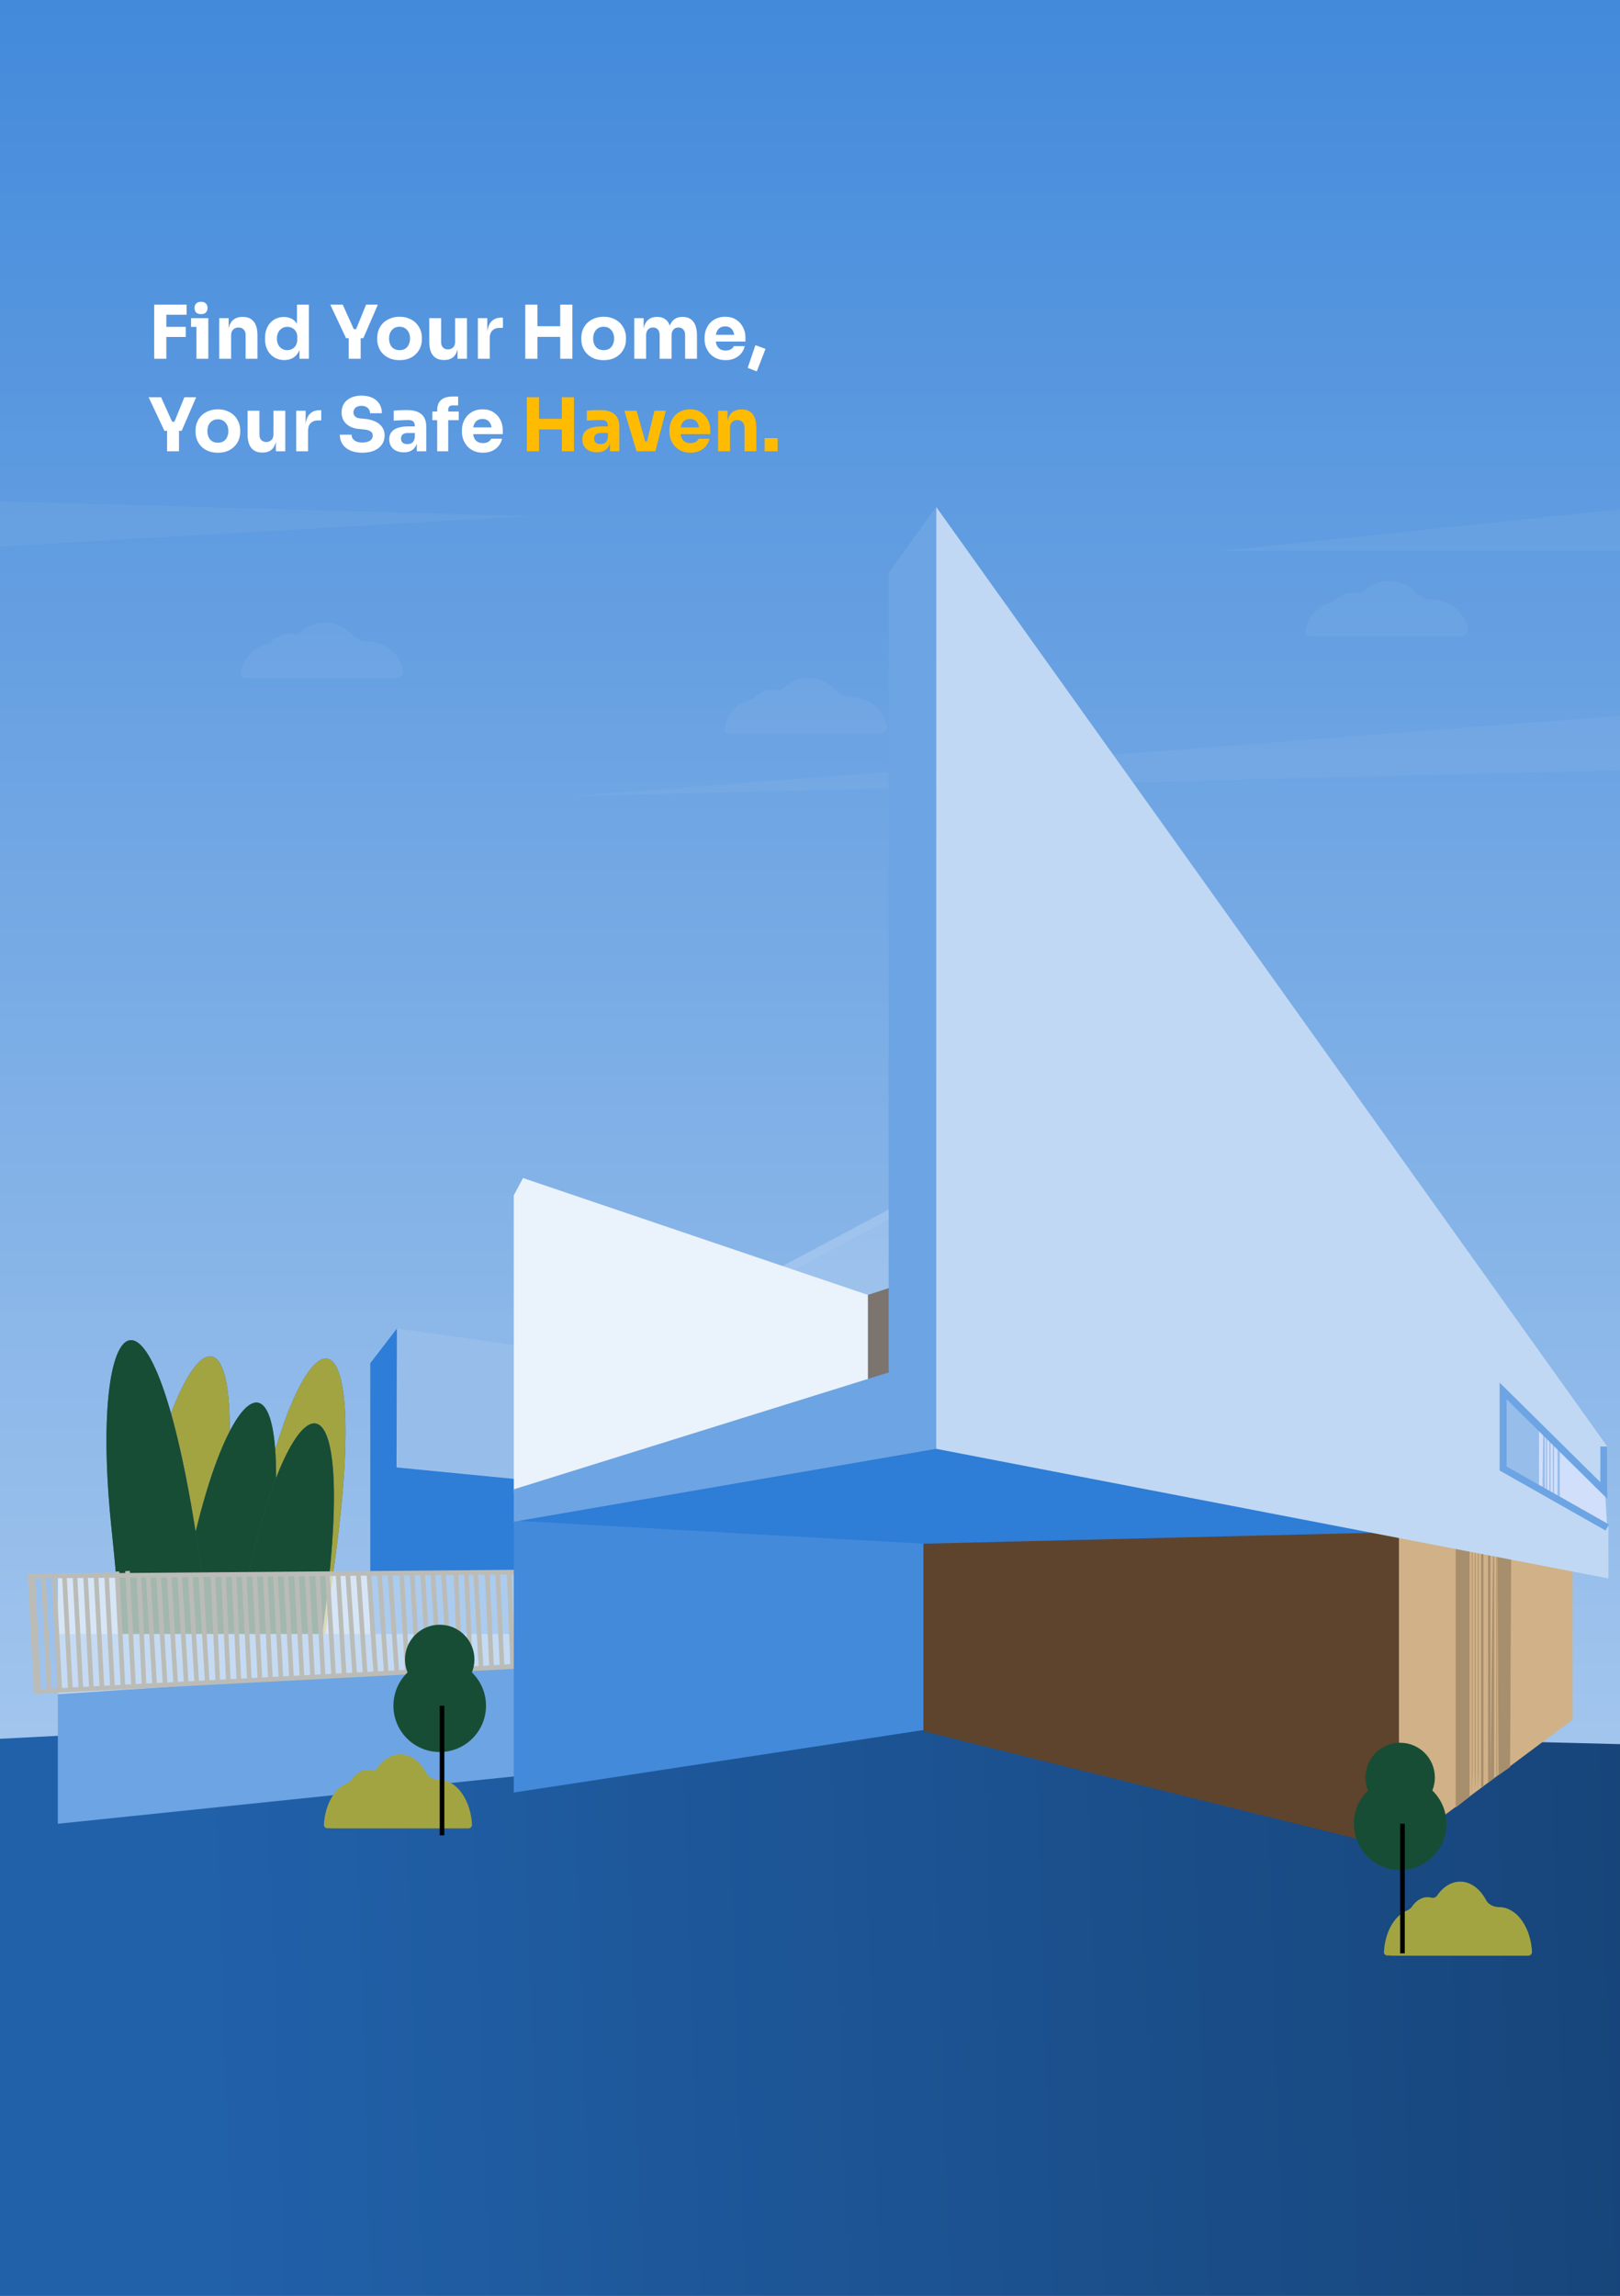 <svg width="700" height="992" viewBox="0 0 700 992" fill="none" xmlns="http://www.w3.org/2000/svg">
<g clip-path="url(#clip0_70_457)">
<rect width="719" height="992" fill="url(#paint0_linear_70_457)"/>
<path d="M199.451 741L-60.585 754.407H-96.021L-108 992H732V754.407L199.451 741Z" fill="url(#paint1_linear_70_457)"/>
<path fill-rule="evenodd" clip-rule="evenodd" d="M170.942 293C172.994 293 174.701 291.314 174.221 289.319C173.548 286.522 172.115 283.938 170.047 281.871C167.096 278.919 163.092 277.261 158.918 277.261C156.342 277.261 153.757 276.111 152.032 274.198C151.851 273.997 151.665 273.801 151.473 273.61C150.012 272.148 148.277 270.989 146.367 270.198C144.457 269.407 142.411 269 140.344 269C138.277 269 136.23 269.407 134.321 270.198C132.411 270.989 130.676 272.148 129.215 273.61C128.625 274.199 127.761 274.43 126.945 274.259C126.237 274.111 125.51 274.035 124.775 274.035C121.969 274.035 119.277 275.15 117.292 277.134C116.76 277.666 116.101 278.061 115.372 278.245C114.658 278.425 113.957 278.656 113.274 278.939C111.436 279.701 109.766 280.816 108.359 282.223C106.952 283.63 105.837 285.3 105.075 287.138C104.521 288.477 104.162 289.886 104.008 291.322C103.913 292.209 104.646 292.935 105.538 292.935H107.121C107.139 292.935 107.154 292.949 107.154 292.967C107.154 292.985 107.169 293 107.187 293H170.942Z" fill="white" fill-opacity="0.05"/>
<path fill-rule="evenodd" clip-rule="evenodd" d="M379.942 317C381.994 317 383.701 315.314 383.221 313.319C382.548 310.522 381.115 307.938 379.047 305.871C376.096 302.919 372.092 301.261 367.918 301.261C365.342 301.261 362.757 300.111 361.032 298.198C360.851 297.997 360.665 297.801 360.473 297.61C359.012 296.148 357.277 294.989 355.367 294.198C353.457 293.407 351.411 293 349.344 293C347.277 293 345.23 293.407 343.321 294.198C341.411 294.989 339.676 296.148 338.215 297.61C337.625 298.199 336.761 298.43 335.945 298.259C335.237 298.111 334.51 298.035 333.775 298.035C330.969 298.035 328.277 299.15 326.292 301.134C325.76 301.666 325.101 302.061 324.372 302.245C323.658 302.425 322.957 302.656 322.274 302.939C320.436 303.701 318.766 304.816 317.359 306.223C315.952 307.63 314.837 309.3 314.075 311.138C313.521 312.477 313.162 313.886 313.008 315.322C312.913 316.209 313.646 316.935 314.538 316.935H316.121C316.139 316.935 316.154 316.949 316.154 316.967C316.154 316.985 316.169 317 316.187 317H379.942Z" fill="white" fill-opacity="0.05"/>
<path fill-rule="evenodd" clip-rule="evenodd" d="M630.942 275C632.994 275 634.701 273.314 634.221 271.319C633.548 268.522 632.115 265.938 630.047 263.871C627.096 260.919 623.092 259.261 618.918 259.261C616.342 259.261 613.757 258.111 612.032 256.198C611.851 255.997 611.665 255.801 611.473 255.61C610.012 254.148 608.277 252.989 606.367 252.198C604.457 251.407 602.411 251 600.344 251C598.277 251 596.23 251.407 594.321 252.198C592.411 252.989 590.676 254.148 589.215 255.61C588.625 256.199 587.761 256.43 586.945 256.259C586.237 256.111 585.51 256.035 584.775 256.035C581.969 256.035 579.277 257.15 577.292 259.134C576.76 259.666 576.101 260.061 575.372 260.245C574.658 260.425 573.957 260.656 573.274 260.939C571.436 261.701 569.766 262.816 568.359 264.223C566.952 265.63 565.837 267.3 565.075 269.138C564.521 270.477 564.162 271.886 564.008 273.322C563.913 274.209 564.646 274.935 565.538 274.935H567.121C567.139 274.935 567.154 274.949 567.154 274.967C567.154 274.985 567.169 275 567.187 275H630.942Z" fill="white" fill-opacity="0.05"/>
<path d="M793.237 330.5L247 344L808 301L793.237 330.5Z" fill="white" fill-opacity="0.05"/>
<path d="M110.5 661.636C128.5 568.136 161 552.636 145 672.136C135.085 746.192 137.534 741.246 91.432 741.138C90.299 742.808 90 741.136 90 741.136C90.483 741.136 90.96 741.137 91.432 741.138C93.579 737.975 98.72 722.826 110.5 661.636Z" fill="url(#paint2_linear_70_457)"/>
<path d="M110.5 661.636C128.5 568.136 161 552.636 145 672.136C135.085 746.192 137.534 741.246 91.432 741.138C90.299 742.808 90 741.136 90 741.136C90.483 741.136 90.96 741.137 91.432 741.138C93.579 737.975 98.72 722.826 110.5 661.636Z" fill="#A2A442"/>
<path d="M60.5 660.636C78.5 567.136 111 551.636 95 671.136C85.085 745.192 87.534 740.246 41.432 740.138C40.298 741.808 40 740.136 40 740.136C40.483 740.136 40.96 740.137 41.432 740.138C43.579 736.975 48.72 721.826 60.5 660.636Z" fill="url(#paint3_linear_70_457)"/>
<path d="M60.5 660.636C78.5 567.136 111 551.636 95 671.136C85.085 745.192 87.534 740.246 41.432 740.138C40.298 741.808 40 740.136 40 740.136C40.483 740.136 40.96 740.137 41.432 740.138C43.579 736.975 48.72 721.826 60.5 660.636Z" fill="#A2A442"/>
<path d="M80.5 680.636C98.5 587.136 131 571.636 115 691.136C105.085 765.192 107.534 760.246 61.432 760.138C60.298 761.808 60 760.136 60 760.136C60.483 760.136 60.96 760.137 61.432 760.138C63.579 756.975 68.72 741.826 80.5 680.636Z" fill="url(#paint4_linear_70_457)"/>
<path d="M80.5 680.636C98.5 587.136 131 571.636 115 691.136C105.085 765.192 107.534 760.246 61.432 760.138C60.298 761.808 60 760.136 60 760.136C60.483 760.136 60.96 760.137 61.432 760.138C63.579 756.975 68.72 741.826 80.5 680.636Z" fill="#174D34"/>
<path d="M105.5 689.636C123.5 596.136 156 580.636 140 700.136C130.085 774.192 132.534 769.246 86.432 769.138C85.299 770.808 85 769.136 85 769.136C85.483 769.136 85.96 769.137 86.432 769.138C88.579 765.975 93.72 750.826 105.5 689.636Z" fill="url(#paint5_linear_70_457)"/>
<path d="M105.5 689.636C123.5 596.136 156 580.636 140 700.136C130.085 774.192 132.534 769.246 86.432 769.138C85.299 770.808 85 769.136 85 769.136C85.483 769.136 85.96 769.137 86.432 769.138C88.579 765.975 93.72 750.826 105.5 689.636Z" fill="#174D34"/>
<path d="M48.08 659.394C38.345 564.676 64.993 540.461 84.142 659.497C96.009 733.266 96.928 727.822 52.754 741.017C52.151 742.943 51.383 741.428 51.383 741.428C51.844 741.289 52.302 741.152 52.754 741.017C53.897 737.369 54.45 721.381 48.08 659.394Z" fill="url(#paint6_linear_70_457)"/>
<path d="M48.08 659.394C38.345 564.676 64.993 540.461 84.142 659.497C96.009 733.266 96.928 727.822 52.754 741.017C52.151 742.943 51.383 741.428 51.383 741.428C51.844 741.289 52.302 741.152 52.754 741.017C53.897 737.369 54.45 721.381 48.08 659.394Z" fill="#174D34"/>
<g opacity="0.2" filter="url(#filter0_b_70_457)">
<path d="M388 525L224.5 612V643L388 592V525Z" fill="white" fill-opacity="0.8"/>
<path d="M390 525V521.67L387.061 523.234L223.561 610.234L222.5 610.799V612V643V645.719L225.096 644.909L388.596 593.909L390 593.471V592V525Z" stroke="white" stroke-width="4"/>
</g>
<path d="M160 589L171.5 574L386.5 604.5V743L171 767.5H160V589Z" fill="#97BEEB"/>
<path d="M171.5 574L160 589V767.5H171L171.5 574Z" fill="#2E7DD7"/>
<path d="M171 767.5V634L387 655.121V742L171 767.5Z" fill="#2E7DD7"/>
<path d="M404 625.5L222 657.5L404 669.5L609 663L404 625.5Z" fill="#2E7DD7"/>
<path d="M399 748V667L604.5 662V799L399 748Z" fill="#5E442D"/>
<path d="M604.5 799V662.5L679.5 677V743L604.5 799Z" fill="#D1B187"/>
<path d="M25 788V706H311V758.319L25 788Z" fill="#6DA4E3"/>
<g filter="url(#filter1_b_70_457)">
<path d="M25 732V680H311V713.178L25 732Z" fill="white" fill-opacity="0.6"/>
</g>
<path d="M629 781V663L635 668.5V776.269L629 781Z" fill="#D1B187"/>
<path d="M629 781V663L635 668.5V776.269L629 781Z" fill="black" fill-opacity="0.2"/>
<path d="M647.5 767L647 663L653 668.5L652.5 763.5L647.5 767Z" fill="#D1B187"/>
<path d="M647.5 767L647 663L653 668.5L652.5 763.5L647.5 767Z" fill="black" fill-opacity="0.2"/>
<path d="M636 775.5V662L636.3 667.5V766L636 775.5Z" fill="#D1B187"/>
<path d="M636 775.5V662L636.3 667.5V766L636 775.5Z" fill="black" fill-opacity="0.2"/>
<path d="M637.3 774.588V662L637.6 667.5V766L637.3 774.588Z" fill="#D1B187"/>
<path d="M637.3 774.588V662L637.6 667.5V766L637.3 774.588Z" fill="black" fill-opacity="0.2"/>
<path d="M644 769.5L645.3 662L645.6 667.5V768.29L644 769.5Z" fill="#D1B187"/>
<path d="M644 769.5L645.3 662L645.6 667.5V768.29L644 769.5Z" fill="black" fill-opacity="0.2"/>
<path d="M375 614.5V559.5L398 552V611.5L375 614.5Z" fill="#7C746E"/>
<path d="M638.6 773.585V662L638.9 667.5V766L638.6 773.585Z" fill="#D1B187"/>
<path d="M638.6 773.585V662L638.9 667.5V766L638.6 773.585Z" fill="black" fill-opacity="0.2"/>
<path d="M646.6 767.623V662L646.9 667.5V767.495L646.6 767.623Z" fill="#D1B187"/>
<path d="M646.6 767.623V662L646.9 667.5V767.495L646.6 767.623Z" fill="black" fill-opacity="0.2"/>
<path d="M222 516.5L226 509L375 559.5V614L226 645H222V516.5Z" fill="#EAF2FB"/>
<path d="M640 772.5V662L641 667.5V771.75L640 772.5Z" fill="#D1B187"/>
<path d="M640 772.5V662L641 667.5V771.75L640 772.5Z" fill="black" fill-opacity="0.2"/>
<path d="M643 770.331V662L644 667.5V769.5L643 770.331Z" fill="#D1B187"/>
<path d="M643 770.331V662L644 667.5V769.5L643 770.331Z" fill="black" fill-opacity="0.2"/>
<path d="M14.138 680.934L16.76 730.865M18.688 680.695L21.31 730.626M23.238 680.456L25.861 730.387M27.789 680.217L30.411 730.148M32.339 679.978L34.961 729.909M36.889 679.739L39.512 729.67M41.44 679.5L44.062 729.431M45.99 679.261L48.612 729.192M50.54 679.022L53.163 728.953M55.09 678.783L57.713 728.714M60 680.609L62.263 728.475M64 680.577L66.814 728.236M68.5 680.54L71.364 727.997M73.05 680.301L75.914 727.758M77.601 680.062L80.465 727.519M82.151 679.823L85.015 727.28M86.701 679.584L89.565 727.041M92 680.348L94.116 726.802M96.55 680.109L98.666 726.563M101.101 679.87L103.216 726.324M105.484 680.439L107.767 726.085M110.035 680.2L112.317 725.846M114.585 679.961L116.867 725.607M118.969 680.127L121.418 725.368M123.519 679.888L125.968 725.129M128.069 679.649L130.518 724.89M132.62 679.41L135.069 724.651M137.239 679.978L139.619 724.412M141.5 679.943L144.169 724.173M146.05 679.704L148.72 723.934M150.299 680.678L153.27 723.695M154.849 680.439L157.82 723.456M159.399 680.2L162.37 723.217M163.95 679.961L166.921 722.978M168.5 679.722L171.471 722.739M173.5 679.681L176.021 722.5M178.05 679.442L180.572 722.261M182.601 679.203L185.122 722.022M187 679.571L189.672 721.783M191.55 679.332L194.223 721.544M197 679.489L198.773 721.305M201.5 679.453L203.323 721.066M205.5 679.42L207.874 720.827M210.5 679.379L212.424 720.588M215 679.342L216.974 720.349M220 679.301L221.525 720.11M13 680.994L224.937 679.261L224.937 719.927L15.622 730.921L13 680.994Z" stroke="#BBBCB7" stroke-width="2"/>
<path d="M222 774.5V657L399 667V747.5L222 774.5Z" fill="#438ADB"/>
<path d="M404.5 626V219L694.5 625V644L649.5 601V634.5L695 659V682L404.5 626Z" fill="#C0D8F3"/>
<path d="M384 247.5V593L222 643.5V657.5L404.5 626V219L384 247.5Z" fill="#6DA4E3"/>
<g filter="url(#filter2_b_70_457)">
<path d="M650 634.5L694.451 659.689L693.5 644L650 601V634.5Z" fill="#E0E7FF" fill-opacity="0.8"/>
</g>
<path d="M650 634.782L665 641.5V617.5L650 601V634.782Z" fill="#97BEEB"/>
<path d="M666.5 643L667.5 646V619.5L666.833 617L666.5 643Z" fill="#97BEEB"/>
<path d="M673 647L674 650V623.5L673 624.5V647Z" fill="#97BEEB"/>
<path d="M669.5 644.5L670 646V621L669.5 622V644.5Z" fill="#97BEEB"/>
<path d="M668 645.5L668.5 646.5V621.356L668 621V645.5Z" fill="#97BEEB"/>
<path d="M671 646.5L671.5 647.657V623L671 624V646.5Z" fill="#97BEEB"/>
<path d="M694.5 660L649.5 634.5V601L693 644V625" stroke="#6DA4E3" stroke-width="3"/>
<path fill-rule="evenodd" clip-rule="evenodd" d="M142.861 789.956C142.861 789.932 142.842 789.913 142.818 789.913H141.398C140.59 789.913 139.931 789.257 139.97 788.45C140.077 786.298 140.416 784.182 140.979 782.183C141.668 779.733 142.679 777.506 143.953 775.631C145.227 773.755 146.739 772.267 148.404 771.252C148.941 770.925 149.49 770.649 150.048 770.425C150.851 770.103 151.557 769.561 152.043 768.846C153.84 766.199 156.278 764.713 158.82 764.713C159.387 764.713 159.949 764.787 160.499 764.931C161.366 765.158 162.336 764.888 162.84 764.147C164.163 762.198 165.735 760.652 167.464 759.597C169.194 758.543 171.047 758 172.919 758C174.791 758 176.644 758.543 178.374 759.597C180.103 760.652 181.675 762.198 182.998 764.147C183.412 764.756 183.799 765.4 184.157 766.077C185.19 768.025 187.535 769.014 189.741 769.014C193.521 769.014 197.147 771.225 199.82 775.161C202.223 778.698 203.679 783.368 203.949 788.318C204 789.246 203.242 790 202.313 790H200.631C200.631 790 200.631 790 200.631 790C200.631 790 200.631 790 200.631 790H142.905C142.881 790 142.861 789.98 142.861 789.956Z" fill="#A2A442"/>
<path fill-rule="evenodd" clip-rule="evenodd" d="M600.892 844.956C600.892 844.932 600.873 844.913 600.849 844.913H599.429C598.621 844.913 597.962 844.257 598.002 843.45C598.108 841.298 598.448 839.182 599.01 837.183C599.699 834.733 600.71 832.506 601.984 830.631C603.258 828.755 604.77 827.267 606.435 826.252C606.972 825.925 607.521 825.649 608.08 825.425C608.883 825.103 609.588 824.561 610.074 823.846C611.871 821.199 614.309 819.713 616.851 819.713C617.418 819.713 617.98 819.787 618.53 819.931C619.398 820.158 620.367 819.888 620.871 819.147C622.195 817.198 623.766 815.652 625.495 814.597C627.225 813.543 629.078 813 630.95 813C632.822 813 634.676 813.543 636.405 814.597C638.134 815.652 639.706 817.198 641.029 819.147C641.443 819.756 641.83 820.4 642.189 821.077C643.221 823.025 645.567 824.014 647.772 824.014C651.553 824.014 655.178 826.225 657.851 830.161C660.254 833.698 661.71 838.368 661.98 843.318C662.031 844.246 661.273 845 660.344 845H658.662C658.662 845 658.662 845 658.662 845C658.662 845 658.662 845 658.662 845H600.936C600.912 845 600.892 844.98 600.892 844.956Z" fill="#A2A442"/>
<path fill-rule="evenodd" clip-rule="evenodd" d="M203.908 722.628C204.612 720.89 205 718.99 205 717C205 708.716 198.284 702 190 702C181.716 702 175 708.716 175 717C175 718.99 175.388 720.89 176.092 722.628C172.335 726.264 170 731.359 170 737C170 748.046 178.954 757 190 757C201.046 757 210 748.046 210 737C210 731.359 207.665 726.264 203.908 722.628Z" fill="#174D34"/>
<path fill-rule="evenodd" clip-rule="evenodd" d="M618.908 773.628C619.612 771.89 620 769.99 620 768C620 759.716 613.284 753 605 753C596.716 753 590 759.716 590 768C590 769.99 590.388 771.89 591.092 773.628C587.335 777.264 585 782.359 585 788C585 799.046 593.954 808 605 808C616.046 808 625 799.046 625 788C625 782.359 622.665 777.264 618.908 773.628Z" fill="#174D34"/>
<line x1="191" y1="737" x2="191" y2="793" stroke="black" stroke-width="2"/>
<line x1="606" y1="788" x2="606" y2="844" stroke="black" stroke-width="2"/>
<path d="M739 238H528L739 216V238Z" fill="white" fill-opacity="0.05"/>
<path d="M229 223L-23.5 216V237.5L229 223Z" fill="white" fill-opacity="0.05"/>
<path d="M66.624 155V131.64H71.872V155H66.624ZM71.232 145.592V141.24H80.256V145.592H71.232ZM71.232 135.992V131.64H80.64V135.992H71.232ZM84.887 155V137.464H90.007V155H84.887ZM82.551 141.24V137.464H90.007V141.24H82.551ZM86.871 135.736C85.911 135.736 85.196 135.491 84.727 135C84.279 134.488 84.055 133.848 84.055 133.08C84.055 132.291 84.279 131.651 84.727 131.16C85.196 130.648 85.911 130.392 86.871 130.392C87.831 130.392 88.535 130.648 88.983 131.16C89.452 131.651 89.687 132.291 89.687 133.08C89.687 133.848 89.452 134.488 88.983 135C88.535 135.491 87.831 135.736 86.871 135.736ZM94.742 155V137.464H98.806V144.984H98.518C98.518 143.192 98.742 141.699 99.19 140.504C99.66 139.309 100.364 138.413 101.302 137.816C102.241 137.219 103.382 136.92 104.726 136.92H104.95C106.998 136.92 108.556 137.592 109.622 138.936C110.71 140.259 111.254 142.275 111.254 144.984V155H106.134V144.696C106.134 143.757 105.857 142.989 105.302 142.392C104.748 141.795 104.001 141.496 103.062 141.496C102.102 141.496 101.324 141.805 100.726 142.424C100.15 143.021 99.862 143.811 99.862 144.792V155H94.742ZM122.849 155.576C121.612 155.576 120.481 155.352 119.457 154.904C118.455 154.456 117.58 153.837 116.833 153.048C116.087 152.237 115.511 151.288 115.105 150.2C114.721 149.112 114.529 147.939 114.529 146.68V145.944C114.529 144.685 114.711 143.512 115.073 142.424C115.457 141.336 116.001 140.387 116.705 139.576C117.431 138.744 118.295 138.104 119.297 137.656C120.3 137.187 121.42 136.952 122.657 136.952C124.065 136.952 125.281 137.261 126.305 137.88C127.329 138.477 128.129 139.373 128.705 140.568C129.281 141.741 129.601 143.192 129.665 144.92L128.321 143.672V131.64H133.473V155H129.409V147.736H130.113C130.049 149.4 129.697 150.819 129.057 151.992C128.439 153.165 127.596 154.061 126.529 154.68C125.463 155.277 124.236 155.576 122.849 155.576ZM124.129 151.288C124.919 151.288 125.633 151.117 126.273 150.776C126.935 150.413 127.457 149.891 127.841 149.208C128.247 148.525 128.449 147.704 128.449 146.744V145.56C128.449 144.621 128.247 143.832 127.841 143.192C127.436 142.552 126.903 142.061 126.241 141.72C125.58 141.379 124.865 141.208 124.097 141.208C123.244 141.208 122.476 141.432 121.793 141.88C121.132 142.307 120.609 142.904 120.225 143.672C119.841 144.419 119.649 145.293 119.649 146.296C119.649 147.32 119.841 148.205 120.225 148.952C120.609 149.699 121.143 150.275 121.825 150.68C122.508 151.085 123.276 151.288 124.129 151.288ZM149.54 146.136L142.724 131.64H148.1L152.996 142.488L152.068 142.2H154.756L153.764 142.488L158.18 131.64H163.268L156.996 146.136H149.54ZM150.692 155V145.4H155.844V155H150.692ZM172.63 155.608C171.094 155.608 169.729 155.373 168.534 154.904C167.339 154.413 166.326 153.752 165.494 152.92C164.683 152.088 164.065 151.139 163.638 150.072C163.211 148.984 162.998 147.843 162.998 146.648V145.912C162.998 144.696 163.211 143.544 163.638 142.456C164.086 141.347 164.726 140.376 165.558 139.544C166.411 138.712 167.435 138.061 168.63 137.592C169.825 137.101 171.158 136.856 172.63 136.856C174.145 136.856 175.489 137.101 176.662 137.592C177.857 138.061 178.87 138.712 179.702 139.544C180.534 140.376 181.174 141.347 181.622 142.456C182.07 143.544 182.294 144.696 182.294 145.912V146.648C182.294 147.843 182.081 148.984 181.654 150.072C181.227 151.139 180.598 152.088 179.766 152.92C178.955 153.752 177.953 154.413 176.758 154.904C175.563 155.373 174.187 155.608 172.63 155.608ZM172.63 151.288C173.633 151.288 174.465 151.075 175.126 150.648C175.787 150.221 176.289 149.624 176.63 148.856C176.993 148.088 177.174 147.235 177.174 146.296C177.174 145.293 176.993 144.419 176.63 143.672C176.267 142.904 175.745 142.296 175.062 141.848C174.401 141.4 173.59 141.176 172.63 141.176C171.691 141.176 170.881 141.4 170.198 141.848C169.515 142.296 168.993 142.904 168.63 143.672C168.289 144.419 168.118 145.293 168.118 146.296C168.118 147.235 168.289 148.088 168.63 148.856C168.971 149.624 169.483 150.221 170.166 150.648C170.849 151.075 171.67 151.288 172.63 151.288ZM191.787 155.544C189.761 155.544 188.203 154.893 187.115 153.592C186.027 152.269 185.483 150.285 185.483 147.64V137.464H190.603V147.896C190.603 148.835 190.87 149.581 191.403 150.136C191.937 150.691 192.651 150.968 193.547 150.968C194.465 150.968 195.211 150.68 195.787 150.104C196.363 149.528 196.651 148.749 196.651 147.768V137.464H201.771V155H197.707V147.608H198.059C198.059 149.379 197.825 150.861 197.355 152.056C196.907 153.229 196.235 154.104 195.339 154.68C194.443 155.256 193.334 155.544 192.011 155.544H191.787ZM206.492 155V137.464H210.556V144.984H210.46C210.46 142.509 210.983 140.6 212.028 139.256C213.095 137.912 214.631 137.24 216.636 137.24H217.308V141.656H216.028C214.62 141.656 213.532 142.04 212.764 142.808C211.996 143.555 211.612 144.643 211.612 146.072V155H206.492ZM242.072 155V131.64H247.32V155H242.072ZM226.968 155V131.64H232.216V155H226.968ZM231.288 145.56V140.952H243V145.56H231.288ZM260.818 155.608C259.282 155.608 257.916 155.373 256.722 154.904C255.527 154.413 254.514 153.752 253.682 152.92C252.871 152.088 252.252 151.139 251.826 150.072C251.399 148.984 251.186 147.843 251.186 146.648V145.912C251.186 144.696 251.399 143.544 251.826 142.456C252.274 141.347 252.914 140.376 253.746 139.544C254.599 138.712 255.623 138.061 256.818 137.592C258.012 137.101 259.346 136.856 260.818 136.856C262.332 136.856 263.676 137.101 264.85 137.592C266.044 138.061 267.058 138.712 267.89 139.544C268.722 140.376 269.362 141.347 269.81 142.456C270.258 143.544 270.482 144.696 270.482 145.912V146.648C270.482 147.843 270.268 148.984 269.842 150.072C269.415 151.139 268.786 152.088 267.954 152.92C267.143 153.752 266.14 154.413 264.946 154.904C263.751 155.373 262.375 155.608 260.818 155.608ZM260.818 151.288C261.82 151.288 262.652 151.075 263.314 150.648C263.975 150.221 264.476 149.624 264.818 148.856C265.18 148.088 265.362 147.235 265.362 146.296C265.362 145.293 265.18 144.419 264.818 143.672C264.455 142.904 263.932 142.296 263.25 141.848C262.588 141.4 261.778 141.176 260.818 141.176C259.879 141.176 259.068 141.4 258.385 141.848C257.703 142.296 257.18 142.904 256.818 143.672C256.476 144.419 256.306 145.293 256.306 146.296C256.306 147.235 256.476 148.088 256.818 148.856C257.159 149.624 257.671 150.221 258.354 150.648C259.036 151.075 259.858 151.288 260.818 151.288ZM274.055 155V137.464H278.119V145.016H277.831C277.831 143.224 278.055 141.731 278.503 140.536C278.951 139.341 279.623 138.445 280.519 137.848C281.415 137.229 282.513 136.92 283.815 136.92H284.039C285.361 136.92 286.46 137.229 287.335 137.848C288.231 138.445 288.903 139.341 289.351 140.536C289.82 141.731 290.055 143.224 290.055 145.016H288.807C288.807 143.224 289.031 141.731 289.479 140.536C289.948 139.341 290.631 138.445 291.527 137.848C292.423 137.229 293.521 136.92 294.823 136.92H295.047C296.369 136.92 297.479 137.229 298.375 137.848C299.292 138.445 299.985 139.341 300.455 140.536C300.924 141.731 301.159 143.224 301.159 145.016V155H296.039V144.728C296.039 143.768 295.783 142.989 295.271 142.392C294.78 141.795 294.076 141.496 293.159 141.496C292.241 141.496 291.516 141.805 290.983 142.424C290.449 143.021 290.183 143.821 290.183 144.824V155H285.031V144.728C285.031 143.768 284.775 142.989 284.263 142.392C283.772 141.795 283.079 141.496 282.183 141.496C281.244 141.496 280.508 141.805 279.975 142.424C279.441 143.021 279.175 143.821 279.175 144.824V155H274.055ZM313.556 155.608C312.062 155.608 310.74 155.352 309.588 154.84C308.457 154.328 307.508 153.645 306.74 152.792C305.993 151.917 305.417 150.947 305.012 149.88C304.628 148.792 304.436 147.683 304.436 146.552V145.912C304.436 144.739 304.628 143.619 305.012 142.552C305.417 141.464 305.993 140.493 306.74 139.64C307.486 138.787 308.414 138.115 309.524 137.624C310.654 137.112 311.934 136.856 313.364 136.856C315.241 136.856 316.82 137.283 318.1 138.136C319.401 138.968 320.393 140.067 321.076 141.432C321.758 142.776 322.1 144.248 322.1 145.848V147.576H306.58V144.664H318.996L317.332 146.008C317.332 144.963 317.182 144.067 316.884 143.32C316.585 142.573 316.137 142.008 315.54 141.624C314.964 141.219 314.238 141.016 313.364 141.016C312.468 141.016 311.71 141.219 311.092 141.624C310.473 142.029 310.004 142.627 309.684 143.416C309.364 144.184 309.204 145.133 309.204 146.264C309.204 147.309 309.353 148.227 309.652 149.016C309.95 149.784 310.42 150.381 311.06 150.808C311.7 151.235 312.532 151.448 313.556 151.448C314.494 151.448 315.262 151.267 315.86 150.904C316.457 150.541 316.862 150.093 317.076 149.56H321.78C321.524 150.733 321.022 151.779 320.276 152.696C319.529 153.613 318.59 154.328 317.46 154.84C316.329 155.352 315.028 155.608 313.556 155.608ZM327.004 160.472L323.068 158.936L326.428 149.144L330.78 150.744L327.004 160.472ZM71.04 186.136L64.224 171.64H69.6L74.496 182.488L73.568 182.2H76.256L75.264 182.488L79.68 171.64H84.768L78.496 186.136H71.04ZM72.192 195V185.4H77.344V195H72.192ZM94.13 195.608C92.594 195.608 91.229 195.373 90.034 194.904C88.839 194.413 87.826 193.752 86.994 192.92C86.183 192.088 85.565 191.139 85.138 190.072C84.711 188.984 84.498 187.843 84.498 186.648V185.912C84.498 184.696 84.711 183.544 85.138 182.456C85.586 181.347 86.226 180.376 87.058 179.544C87.911 178.712 88.935 178.061 90.13 177.592C91.325 177.101 92.658 176.856 94.13 176.856C95.645 176.856 96.989 177.101 98.162 177.592C99.357 178.061 100.37 178.712 101.202 179.544C102.034 180.376 102.674 181.347 103.122 182.456C103.57 183.544 103.794 184.696 103.794 185.912V186.648C103.794 187.843 103.581 188.984 103.154 190.072C102.727 191.139 102.098 192.088 101.266 192.92C100.455 193.752 99.453 194.413 98.258 194.904C97.063 195.373 95.687 195.608 94.13 195.608ZM94.13 191.288C95.133 191.288 95.965 191.075 96.626 190.648C97.287 190.221 97.789 189.624 98.13 188.856C98.493 188.088 98.674 187.235 98.674 186.296C98.674 185.293 98.493 184.419 98.13 183.672C97.767 182.904 97.245 182.296 96.562 181.848C95.901 181.4 95.09 181.176 94.13 181.176C93.191 181.176 92.381 181.4 91.698 181.848C91.015 182.296 90.493 182.904 90.13 183.672C89.789 184.419 89.618 185.293 89.618 186.296C89.618 187.235 89.789 188.088 90.13 188.856C90.471 189.624 90.983 190.221 91.666 190.648C92.349 191.075 93.17 191.288 94.13 191.288ZM113.287 195.544C111.261 195.544 109.703 194.893 108.615 193.592C107.527 192.269 106.983 190.285 106.983 187.64V177.464H112.103V187.896C112.103 188.835 112.37 189.581 112.903 190.136C113.437 190.691 114.151 190.968 115.047 190.968C115.965 190.968 116.711 190.68 117.287 190.104C117.863 189.528 118.151 188.749 118.151 187.768V177.464H123.271V195H119.207V187.608H119.559C119.559 189.379 119.325 190.861 118.855 192.056C118.407 193.229 117.735 194.104 116.839 194.68C115.943 195.256 114.834 195.544 113.511 195.544H113.287ZM127.992 195V177.464H132.056V184.984H131.96C131.96 182.509 132.483 180.6 133.528 179.256C134.595 177.912 136.131 177.24 138.136 177.24H138.808V181.656H137.528C136.12 181.656 135.032 182.04 134.264 182.808C133.496 183.555 133.112 184.643 133.112 186.072V195H127.992ZM156.596 195.608C154.484 195.608 152.702 195.277 151.252 194.616C149.801 193.933 148.702 193.016 147.956 191.864C147.209 190.691 146.836 189.347 146.836 187.832H151.924C151.924 188.429 152.084 188.984 152.404 189.496C152.745 190.008 153.257 190.424 153.94 190.744C154.622 191.043 155.508 191.192 156.596 191.192C157.577 191.192 158.398 191.064 159.06 190.808C159.721 190.552 160.222 190.2 160.564 189.752C160.905 189.283 161.076 188.749 161.076 188.152C161.076 187.405 160.756 186.819 160.116 186.392C159.476 185.944 158.441 185.656 157.012 185.528L155.252 185.368C152.926 185.176 151.07 184.451 149.684 183.192C148.297 181.933 147.604 180.269 147.604 178.2C147.604 176.707 147.956 175.416 148.66 174.328C149.385 173.24 150.388 172.408 151.668 171.832C152.948 171.235 154.462 170.936 156.212 170.936C158.046 170.936 159.614 171.256 160.916 171.896C162.238 172.515 163.252 173.4 163.956 174.552C164.66 175.683 165.012 177.016 165.012 178.552H159.892C159.892 177.976 159.753 177.453 159.476 176.984C159.198 176.493 158.782 176.099 158.228 175.8C157.694 175.501 157.022 175.352 156.212 175.352C155.444 175.352 154.793 175.48 154.26 175.736C153.748 175.992 153.364 176.344 153.108 176.792C152.852 177.219 152.724 177.688 152.724 178.2C152.724 178.861 152.958 179.437 153.428 179.928C153.897 180.419 154.665 180.707 155.732 180.792L157.524 180.952C159.23 181.101 160.734 181.475 162.036 182.072C163.337 182.648 164.35 183.448 165.076 184.472C165.822 185.475 166.196 186.701 166.196 188.152C166.196 189.645 165.801 190.957 165.012 192.088C164.244 193.197 163.145 194.061 161.716 194.68C160.286 195.299 158.58 195.608 156.596 195.608ZM180.116 195V189.816H179.252V184.184C179.252 183.288 179.038 182.616 178.612 182.168C178.185 181.72 177.502 181.496 176.564 181.496C176.094 181.496 175.476 181.507 174.708 181.528C173.94 181.549 173.15 181.581 172.34 181.624C171.529 181.667 170.793 181.709 170.132 181.752V177.432C170.622 177.389 171.198 177.347 171.86 177.304C172.521 177.261 173.204 177.229 173.908 177.208C174.612 177.187 175.273 177.176 175.892 177.176C177.684 177.176 179.188 177.432 180.404 177.944C181.641 178.456 182.58 179.235 183.22 180.28C183.86 181.304 184.18 182.627 184.18 184.248V195H180.116ZM174.516 195.448C173.257 195.448 172.148 195.224 171.188 194.776C170.249 194.328 169.513 193.688 168.98 192.856C168.446 192.003 168.18 190.989 168.18 189.816C168.18 188.536 168.51 187.491 169.172 186.68C169.833 185.848 170.761 185.24 171.956 184.856C173.15 184.451 174.526 184.248 176.084 184.248H179.828V187.096H176.052C175.156 187.096 174.462 187.32 173.972 187.768C173.502 188.195 173.268 188.781 173.268 189.528C173.268 190.232 173.502 190.808 173.972 191.256C174.462 191.683 175.156 191.896 176.052 191.896C176.628 191.896 177.14 191.8 177.588 191.608C178.057 191.395 178.441 191.043 178.74 190.552C179.038 190.061 179.209 189.379 179.252 188.504L180.468 189.784C180.361 191 180.062 192.024 179.572 192.856C179.102 193.688 178.441 194.328 177.588 194.776C176.756 195.224 175.732 195.448 174.516 195.448ZM188.908 195V177.304C188.908 175.277 189.484 173.773 190.636 172.792C191.788 171.811 193.484 171.32 195.724 171.32H197.964V175.16H195.5C194.924 175.16 194.476 175.32 194.156 175.64C193.836 175.96 193.676 176.408 193.676 176.984V195H188.908ZM186.828 181.56V177.816H198.22V181.56H186.828ZM208.712 195.608C207.218 195.608 205.896 195.352 204.744 194.84C203.613 194.328 202.664 193.645 201.896 192.792C201.149 191.917 200.573 190.947 200.168 189.88C199.784 188.792 199.592 187.683 199.592 186.552V185.912C199.592 184.739 199.784 183.619 200.168 182.552C200.573 181.464 201.149 180.493 201.896 179.64C202.642 178.787 203.57 178.115 204.68 177.624C205.81 177.112 207.09 176.856 208.52 176.856C210.397 176.856 211.976 177.283 213.256 178.136C214.557 178.968 215.549 180.067 216.232 181.432C216.914 182.776 217.256 184.248 217.256 185.848V187.576H201.736V184.664H214.152L212.488 186.008C212.488 184.963 212.338 184.067 212.04 183.32C211.741 182.573 211.293 182.008 210.696 181.624C210.12 181.219 209.394 181.016 208.52 181.016C207.624 181.016 206.866 181.219 206.248 181.624C205.629 182.029 205.16 182.627 204.84 183.416C204.52 184.184 204.36 185.133 204.36 186.264C204.36 187.309 204.509 188.227 204.808 189.016C205.106 189.784 205.576 190.381 206.216 190.808C206.856 191.235 207.688 191.448 208.712 191.448C209.65 191.448 210.418 191.267 211.016 190.904C211.613 190.541 212.018 190.093 212.232 189.56H216.936C216.68 190.733 216.178 191.779 215.432 192.696C214.685 193.613 213.746 194.328 212.616 194.84C211.485 195.352 210.184 195.608 208.712 195.608Z" fill="white"/>
<path d="M242.759 195V171.64H248.007V195H242.759ZM227.655 195V171.64H232.903V195H227.655ZM231.975 185.56V180.952H243.687V185.56H231.975ZM263.553 195V189.816H262.689V184.184C262.689 183.288 262.476 182.616 262.049 182.168C261.622 181.72 260.94 181.496 260.001 181.496C259.532 181.496 258.913 181.507 258.145 181.528C257.377 181.549 256.588 181.581 255.777 181.624C254.966 181.667 254.23 181.709 253.569 181.752V177.432C254.06 177.389 254.636 177.347 255.297 177.304C255.958 177.261 256.641 177.229 257.345 177.208C258.049 177.187 258.71 177.176 259.329 177.176C261.121 177.176 262.625 177.432 263.841 177.944C265.078 178.456 266.017 179.235 266.657 180.28C267.297 181.304 267.617 182.627 267.617 184.248V195H263.553ZM257.953 195.448C256.694 195.448 255.585 195.224 254.625 194.776C253.686 194.328 252.95 193.688 252.417 192.856C251.884 192.003 251.617 190.989 251.617 189.816C251.617 188.536 251.948 187.491 252.609 186.68C253.27 185.848 254.198 185.24 255.393 184.856C256.588 184.451 257.964 184.248 259.521 184.248H263.265V187.096H259.489C258.593 187.096 257.9 187.32 257.409 187.768C256.94 188.195 256.705 188.781 256.705 189.528C256.705 190.232 256.94 190.808 257.409 191.256C257.9 191.683 258.593 191.896 259.489 191.896C260.065 191.896 260.577 191.8 261.025 191.608C261.494 191.395 261.878 191.043 262.177 190.552C262.476 190.061 262.646 189.379 262.689 188.504L263.905 189.784C263.798 191 263.5 192.024 263.009 192.856C262.54 193.688 261.878 194.328 261.025 194.776C260.193 195.224 259.169 195.448 257.953 195.448ZM275.041 195L269.793 177.464H275.073L280.001 195H275.041ZM276.641 195V190.744H281.793V195H276.641ZM278.529 195L282.785 177.464H287.713L283.169 195H278.529ZM298.368 195.608C296.875 195.608 295.552 195.352 294.4 194.84C293.269 194.328 292.32 193.645 291.552 192.792C290.805 191.917 290.229 190.947 289.824 189.88C289.44 188.792 289.248 187.683 289.248 186.552V185.912C289.248 184.739 289.44 183.619 289.824 182.552C290.229 181.464 290.805 180.493 291.552 179.64C292.299 178.787 293.227 178.115 294.336 177.624C295.467 177.112 296.747 176.856 298.176 176.856C300.053 176.856 301.632 177.283 302.912 178.136C304.213 178.968 305.205 180.067 305.888 181.432C306.571 182.776 306.912 184.248 306.912 185.848V187.576H291.392V184.664H303.808L302.144 186.008C302.144 184.963 301.995 184.067 301.696 183.32C301.397 182.573 300.949 182.008 300.352 181.624C299.776 181.219 299.051 181.016 298.176 181.016C297.28 181.016 296.523 181.219 295.904 181.624C295.285 182.029 294.816 182.627 294.496 183.416C294.176 184.184 294.016 185.133 294.016 186.264C294.016 187.309 294.165 188.227 294.464 189.016C294.763 189.784 295.232 190.381 295.872 190.808C296.512 191.235 297.344 191.448 298.368 191.448C299.307 191.448 300.075 191.267 300.672 190.904C301.269 190.541 301.675 190.093 301.888 189.56H306.592C306.336 190.733 305.835 191.779 305.088 192.696C304.341 193.613 303.403 194.328 302.272 194.84C301.141 195.352 299.84 195.608 298.368 195.608ZM310.305 195V177.464H314.369V184.984H314.081C314.081 183.192 314.305 181.699 314.753 180.504C315.222 179.309 315.926 178.413 316.865 177.816C317.803 177.219 318.945 176.92 320.289 176.92H320.513C322.561 176.92 324.118 177.592 325.185 178.936C326.273 180.259 326.817 182.275 326.817 184.984V195H321.697V184.696C321.697 183.757 321.419 182.989 320.865 182.392C320.31 181.795 319.563 181.496 318.625 181.496C317.665 181.496 316.886 181.805 316.289 182.424C315.713 183.021 315.425 183.811 315.425 184.792V195H310.305ZM330.38 195V189.272H336.012V195H330.38Z" fill="#FEBB02"/>
</g>
<defs>
<filter id="filter0_b_70_457" x="182.5" y="480.341" width="247.5" height="206.097" filterUnits="userSpaceOnUse" color-interpolation-filters="sRGB">
<feFlood flood-opacity="0" result="BackgroundImageFix"/>
<feGaussianBlur in="BackgroundImage" stdDeviation="19"/>
<feComposite in2="SourceAlpha" operator="in" result="effect1_backgroundBlur_70_457"/>
<feBlend mode="normal" in="SourceGraphic" in2="effect1_backgroundBlur_70_457" result="shape"/>
</filter>
<filter id="filter1_b_70_457" x="-8" y="647" width="352" height="118" filterUnits="userSpaceOnUse" color-interpolation-filters="sRGB">
<feFlood flood-opacity="0" result="BackgroundImageFix"/>
<feGaussianBlur in="BackgroundImage" stdDeviation="16.5"/>
<feComposite in2="SourceAlpha" operator="in" result="effect1_backgroundBlur_70_457"/>
<feBlend mode="normal" in="SourceGraphic" in2="effect1_backgroundBlur_70_457" result="shape"/>
</filter>
<filter id="filter2_b_70_457" x="612" y="563" width="120.451" height="134.689" filterUnits="userSpaceOnUse" color-interpolation-filters="sRGB">
<feFlood flood-opacity="0" result="BackgroundImageFix"/>
<feGaussianBlur in="BackgroundImage" stdDeviation="19"/>
<feComposite in2="SourceAlpha" operator="in" result="effect1_backgroundBlur_70_457"/>
<feBlend mode="normal" in="SourceGraphic" in2="effect1_backgroundBlur_70_457" result="shape"/>
</filter>
<linearGradient id="paint0_linear_70_457" x1="359.5" y1="0" x2="359.5" y2="992" gradientUnits="userSpaceOnUse">
<stop stop-color="#438ADB"/>
<stop offset="1" stop-color="#C0D8F3"/>
</linearGradient>
<linearGradient id="paint1_linear_70_457" x1="84.157" y1="824.418" x2="703.797" y2="804.996" gradientUnits="userSpaceOnUse">
<stop stop-color="#2161AA"/>
<stop offset="1" stop-color="#17457A"/>
</linearGradient>
<linearGradient id="paint2_linear_70_457" x1="120.65" y1="587" x2="120.65" y2="751.731" gradientUnits="userSpaceOnUse">
<stop stop-color="#2C6995"/>
<stop offset="1" stop-color="#983C63"/>
</linearGradient>
<linearGradient id="paint3_linear_70_457" x1="70.65" y1="586" x2="70.65" y2="750.731" gradientUnits="userSpaceOnUse">
<stop stop-color="#2C6995"/>
<stop offset="1" stop-color="#983C63"/>
</linearGradient>
<linearGradient id="paint4_linear_70_457" x1="90.65" y1="606" x2="90.65" y2="770.731" gradientUnits="userSpaceOnUse">
<stop stop-color="#2C6995"/>
<stop offset="1" stop-color="#983C63"/>
</linearGradient>
<linearGradient id="paint5_linear_70_457" x1="115.65" y1="615" x2="115.65" y2="779.731" gradientUnits="userSpaceOnUse">
<stop stop-color="#2C6995"/>
<stop offset="1" stop-color="#983C63"/>
</linearGradient>
<linearGradient id="paint6_linear_70_457" x1="36.27" y1="585.003" x2="83.786" y2="742.733" gradientUnits="userSpaceOnUse">
<stop stop-color="#2C6995"/>
<stop offset="1" stop-color="#983C63"/>
</linearGradient>
<clipPath id="clip0_70_457">
<rect width="700" height="992" fill="white"/>
</clipPath>
</defs>
</svg>
